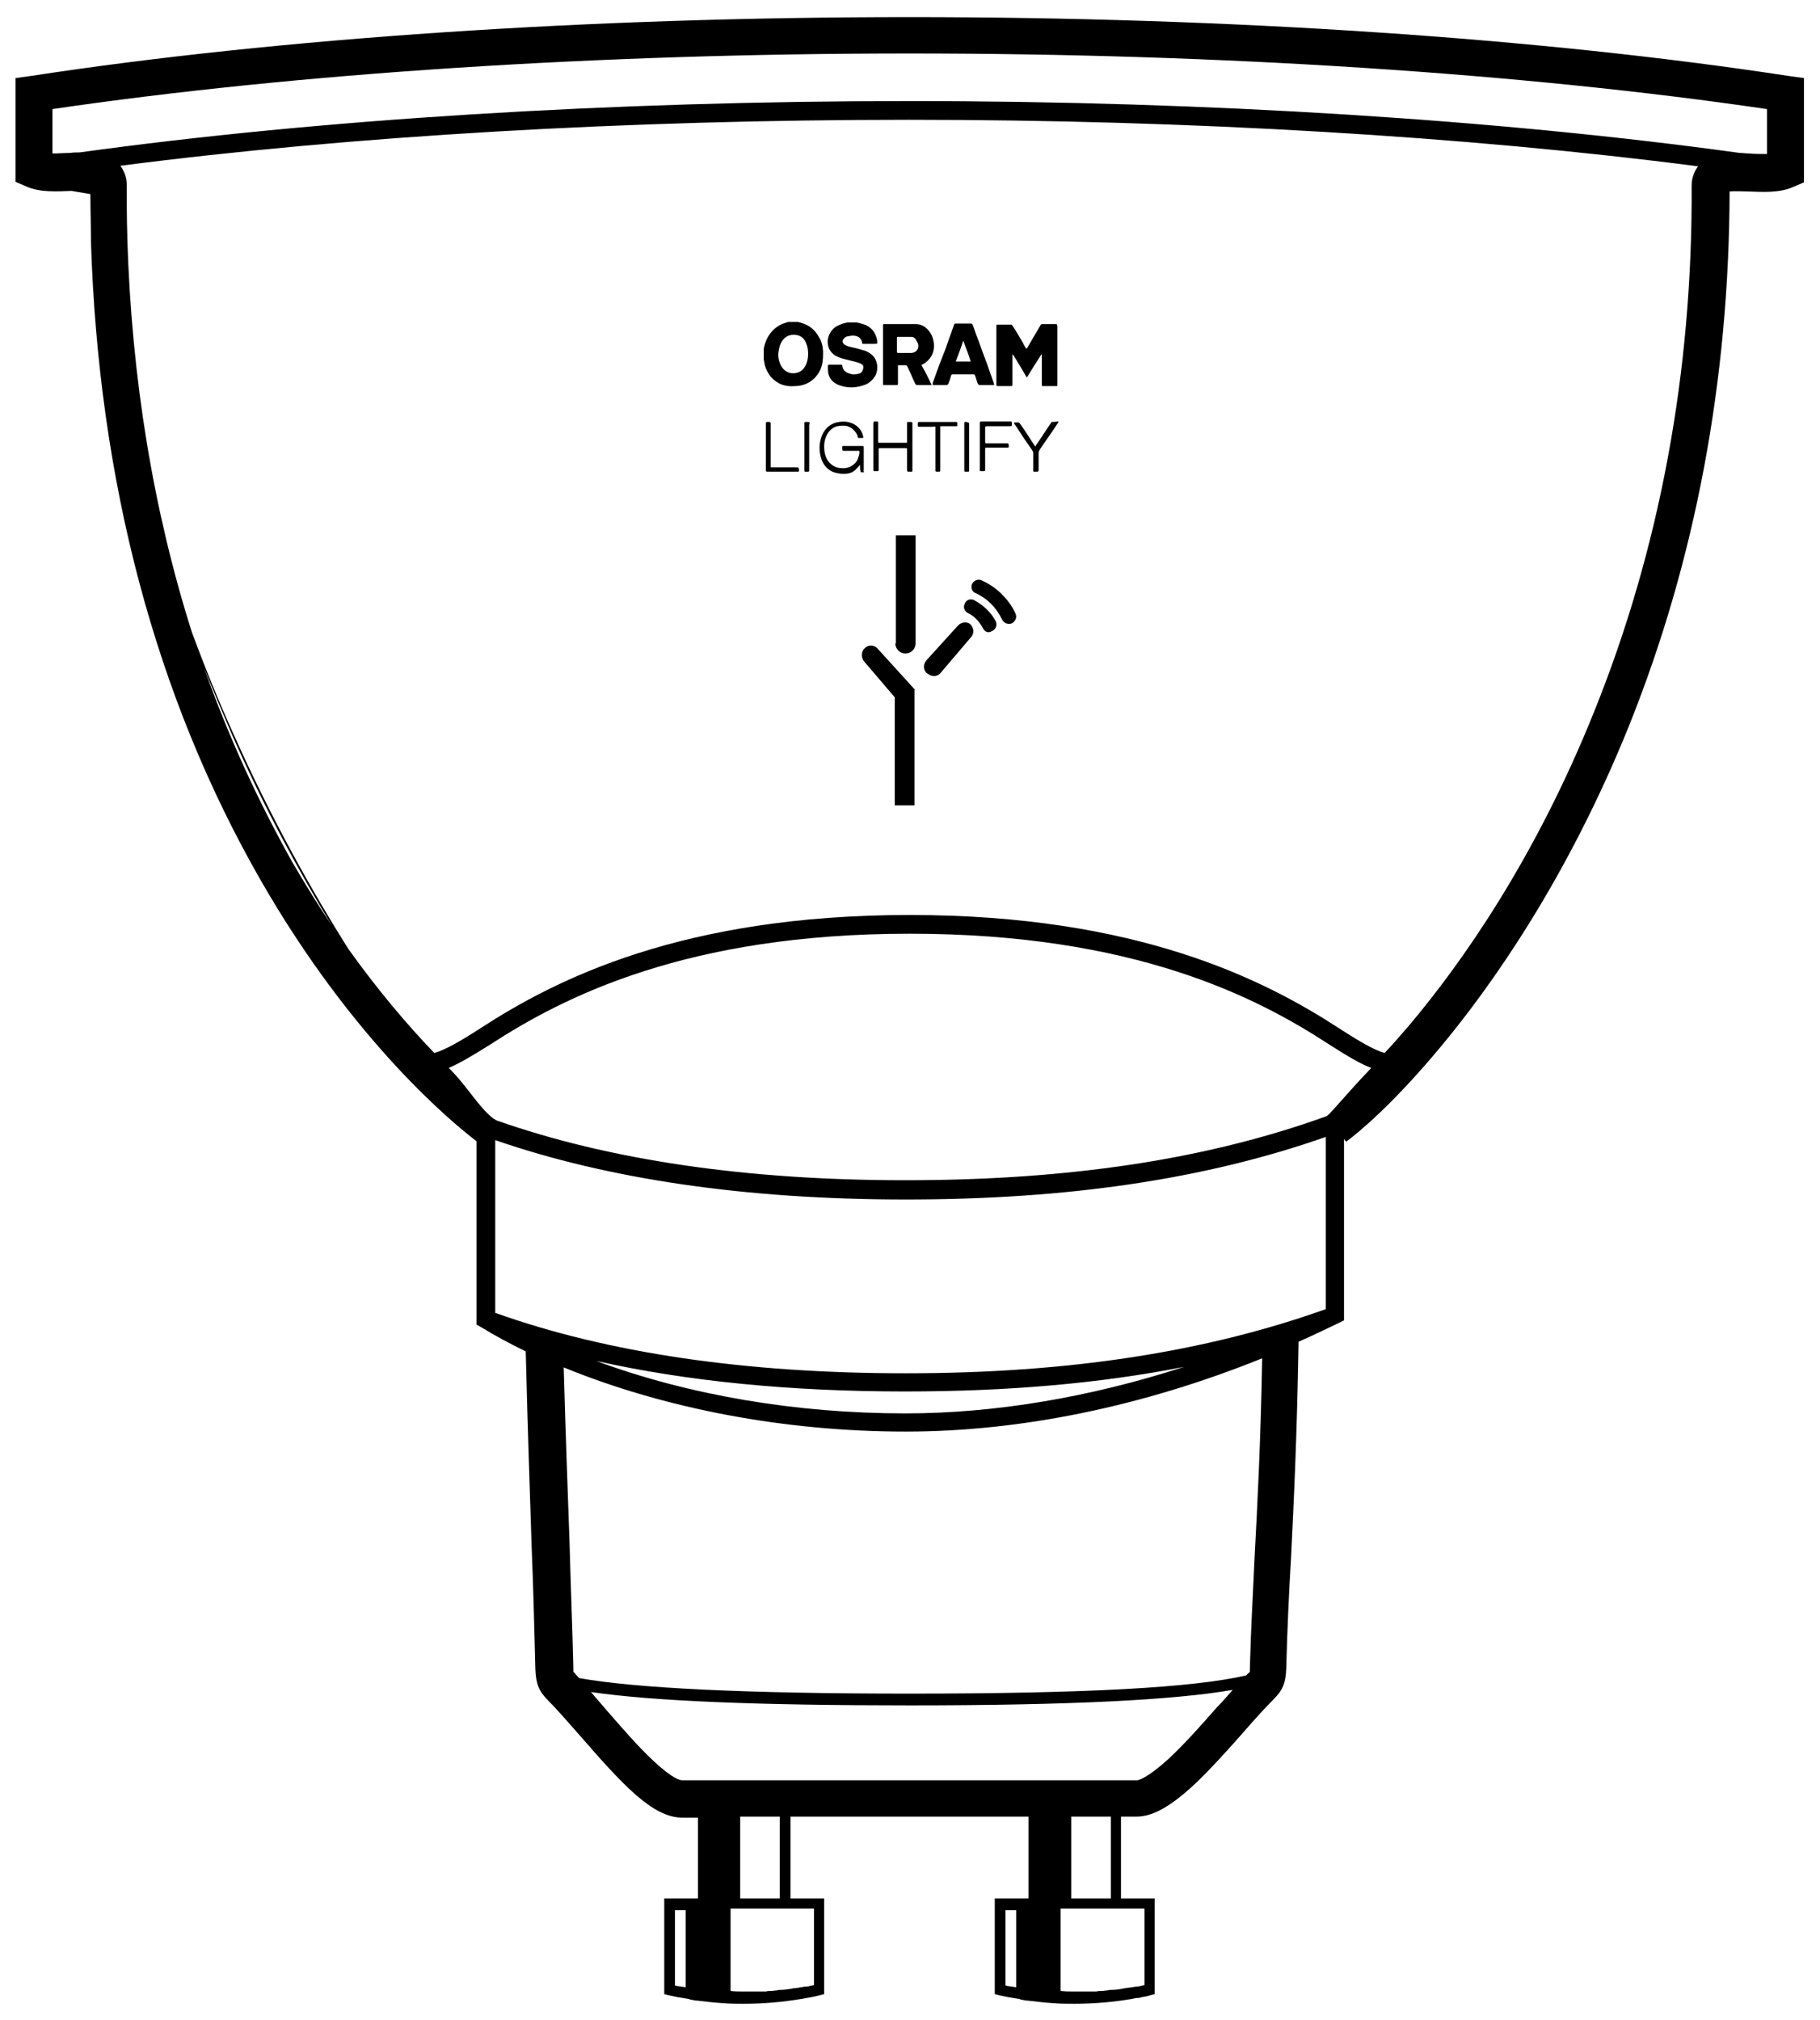 <?xml version="1.0" encoding="utf-8"?>
<!-- Generator: Adobe Illustrator 21.0.0, SVG Export Plug-In . SVG Version: 6.00 Build 0)  -->
<svg version="1.1" id="Layer_1" xmlns="http://www.w3.org/2000/svg" xmlns:xlink="http://www.w3.org/1999/xlink" x="0px" y="0px"
	 viewBox="0 0 340.3 377.8" style="enable-background:new 0 0 340.3 377.8;" xml:space="preserve">
<g>
	<path d="M179.1,117l-5.9,6.5c-0.6,0.7-0.6,1.8,0.1,2.4l0.2,0.1c0.7,0.6,1.8,0.6,2.4-0.2l5.7-6.7c0.6-0.7,0.5-1.7-0.2-2.4
		C180.8,116.2,179.7,116.3,179.1,117z"/>
	<path d="M182.1,112.2c-0.7-0.3-1.5,0-1.7,0.7l-0.1,0.2c-0.2,0.6,0.1,1.2,0.6,1.5c1.3,0.6,2.2,1.6,2.9,2.9c0.3,0.6,0.9,0.9,1.5,0.6
		l0.2-0.1c0.7-0.3,1-1.1,0.7-1.8C185.3,114.5,183.9,113.2,182.1,112.2z"/>
	<path d="M187.3,111.1c-1.1-1.1-2.3-1.9-3.8-2.6c-0.7-0.3-1.5,0.1-1.8,0.8c-0.2,0.7,0.1,1.4,0.7,1.6c1.1,0.5,2.1,1.2,2.9,2
		c0.8,0.8,1.5,1.8,2.1,3c0.3,0.6,1,0.9,1.7,0.7l0,0c0.7-0.3,1.1-1.1,0.8-1.8C189.3,113.4,188.4,112.2,187.3,111.1z"/>
	<path d="M171.1,129L171.1,129l-7-7.7c-0.6-0.7-1.7-0.8-2.4-0.1v0c-0.7,0.6-0.7,1.7-0.2,2.4l5.8,6.8v20.2h3.7V129L171.1,129
		L171.1,129L171.1,129z"/>
	<path d="M167.4,120.3c0,1,0.8,1.9,1.9,1.9h0c1,0,1.9-0.8,1.9-1.9v-20.2h-3.7V120.3z"/>
	<path d="M153.9,66.1c0-1.1-0.2-2.2-0.8-3.1c-0.7-1.3-1.8-2.2-3.2-2.6c-0.2-0.1-0.5-0.1-0.7-0.2c-0.6,0-1.2,0-1.7,0
		c-0.2,0-0.5,0.1-0.7,0.2c-0.8,0.2-1.4,0.6-2,1.1c-1.1,1-1.7,2.2-2,3.7c0,0,0,0.1,0,0.1c0,0.6,0,1.3,0,1.9c0.1,0.4,0.1,0.7,0.2,1.1
		c0.4,1.3,1.1,2.4,2.2,3.1c1,0.7,2.2,0.9,3.4,0.8c0.6,0,1.2-0.1,1.8-0.3c1.4-0.5,2.4-1.5,3-2.8C153.8,68.2,153.9,67.2,153.9,66.1z
		 M150.6,68.4c-0.5,0.9-1.2,1.4-2.3,1.4c-1,0-1.7-0.5-2.2-1.3c-0.5-0.9-0.7-1.9-0.5-2.9c0.1-0.6,0.2-1.1,0.5-1.6
		c0.5-0.9,1.3-1.4,2.3-1.4c1.1,0,1.9,0.5,2.3,1.5c0.3,0.7,0.4,1.3,0.4,2.1C151.1,67.1,150.9,67.8,150.6,68.4z"/>
	<path d="M157.1,72.1c0.9,0.3,1.8,0.4,2.8,0.3c0.8-0.1,1.5-0.3,2.2-0.6c0.7-0.4,1.2-0.9,1.6-1.6c0.3-0.6,0.4-1.3,0.3-2
		c-0.1-0.7-0.4-1.3-0.9-1.8c-0.5-0.4-1.1-0.8-1.7-0.9c-0.9-0.3-1.8-0.5-2.7-0.7c-0.3-0.1-0.5-0.2-0.7-0.3c-0.5-0.3-0.6-0.8-0.2-1.2
		c0.2-0.2,0.4-0.4,0.7-0.4c0.5-0.1,0.9-0.2,1.4-0.1c0.7,0.1,1.2,0.6,1.3,1.3c0,0.2,0,0.2,0.3,0.2c0.7,0,1.3,0,2,0
		c0.6,0,0.6,0,0.5-0.6c0,0,0,0,0-0.1c-0.3-1.5-1.1-2.5-2.6-3c-0.4-0.1-0.8-0.2-1.2-0.3c-0.6,0-1.1,0-1.7,0c0,0-0.1,0-0.1,0
		c-0.4,0.1-0.9,0.2-1.3,0.4c-0.8,0.3-1.5,0.8-1.9,1.6c-0.4,0.7-0.5,1.4-0.4,2.1c0.1,0.8,0.5,1.4,1.1,1.9c0.7,0.5,1.4,0.7,2.2,0.9
		c0.7,0.2,1.3,0.3,2,0.5c0.3,0.1,0.7,0.2,1,0.4c0.3,0.2,0.4,0.4,0.3,0.8c-0.1,0.6-0.4,0.9-0.9,1c-0.5,0.1-1,0.2-1.5,0
		c-0.8-0.2-1.4-0.6-1.5-1.5c0-0.1-0.1-0.2-0.2-0.2c-0.8,0-1.5,0-2.3,0c-0.1,0-0.2,0.1-0.2,0.2c0,0.2,0,0.4,0,0.6
		C154.8,70.6,155.6,71.6,157.1,72.1z"/>
	<path d="M197.3,60.6c-0.8,0-1.6,0-2.4,0c-0.2,0-0.3,0.1-0.4,0.3c-0.8,1.4-1.6,2.7-2.4,4.1c0,0.1-0.1,0.1-0.2,0.2
		c-0.3-0.4-0.5-0.8-0.7-1.2c-0.6-1-1.2-2.1-1.9-3.1c-0.1-0.2-0.2-0.2-0.4-0.2c-0.7,0-1.5,0-2.2,0c-0.4,0-0.4,0-0.4,0.4
		c0,3.5,0,7,0,10.6c0,0.1,0,0.1,0,0.2c0,0.2,0,0.3,0.3,0.3c0.8,0,1.6,0,2.4,0c0.2,0,0.3,0,0.3-0.3c0-0.1,0-0.2,0-0.2
		c0-1.7,0-3.4,0-5.1c0-0.1,0-0.2,0-0.3c0,0,0,0,0.1,0c0.9,1.4,1.7,2.8,2.6,4.3c0.9-1.5,1.8-2.9,2.7-4.3c0,0,0,0,0.1,0
		c0,0.1,0,0.2,0,0.3c0,1.8,0,3.5,0,5.3c0,0.3,0,0.3,0.3,0.3c0.8,0,1.5,0,2.3,0c0.3,0,0.3,0,0.3-0.3c0-3.6,0-7.2,0-10.8
		C197.7,60.6,197.6,60.6,197.3,60.6z"/>
	<path d="M174.2,72c-0.6-1.3-1.2-2.5-1.9-3.7c0.1-0.1,0.1-0.1,0.1-0.1c0,0,0.1-0.1,0.2-0.1c0.7-0.4,1.2-0.9,1.6-1.6
		c0.4-0.8,0.5-1.6,0.4-2.4c-0.1-0.8-0.4-1.6-0.9-2.2c-0.6-0.8-1.5-1.3-2.5-1.3c-1.9,0-3.9,0-5.8,0c-0.3,0-0.3,0-0.3,0.3
		c0,3.6,0,7.2,0,10.8c0,0.3,0,0.3,0.3,0.3c0.7,0,1.4,0,2.1,0c0.4,0,0.4,0,0.4-0.4c0-1,0-1.9,0-2.9c0-0.1,0-0.2,0-0.4
		c0.1,0,0.2,0,0.3,0c0.4,0,0.7,0,1.1,0c0.2,0,0.3,0.1,0.4,0.3c0.2,0.4,0.3,0.7,0.5,1.1c0.3,0.7,0.6,1.4,0.9,2
		c0.1,0.2,0.2,0.3,0.4,0.3c0.8,0,1.6,0,2.4,0C174,72,174.1,72,174.2,72z M170.9,65.9c-0.1,0-0.3,0.1-0.4,0.1c-0.4,0-0.8,0-1.2,0
		c-0.4,0-0.8,0-1.3,0c-0.2,0-0.3,0-0.3-0.3c0-0.8,0-1.7,0-2.5c0-0.2,0-0.2,0.2-0.2c0.8,0,1.7,0,2.5,0c0.5,0,0.8,0.3,1,0.8
		C172,64.6,171.7,65.6,170.9,65.9z"/>
	<path d="M174.4,72c0.1,0,0.1,0,0.1,0c0.8,0,1.7,0,2.5,0c0.1,0,0.2-0.1,0.3-0.2c0.2-0.5,0.4-1,0.5-1.5c0.1-0.2,0.1-0.3,0.3-0.3
		c1.3,0,2.6,0,3.9,0c0.2,0,0.3,0.1,0.3,0.2c0.2,0.5,0.3,1,0.5,1.5C183,72,183,72,183.3,72c0.8,0,1.5,0,2.3,0c0.1,0,0.2,0,0.3,0
		c0-0.1-0.1-0.3-0.1-0.4c-0.4-1.2-0.9-2.5-1.3-3.7c-0.7-1.8-1.3-3.6-2-5.4c-0.2-0.6-0.4-1.1-0.6-1.7c-0.1-0.2-0.2-0.3-0.4-0.3
		c-0.9,0-1.9,0-2.8,0c-0.2,0-0.3,0.1-0.3,0.2c-0.3,0.9-0.7,1.9-1,2.8c-0.4,1.2-0.8,2.3-1.3,3.5c-0.6,1.5-1.1,3-1.7,4.6
		C174.4,71.7,174.4,71.9,174.4,72z M180.1,63.7C180.1,63.7,180.1,63.7,180.1,63.7c0.5,1.3,1,2.6,1.4,3.9c-0.9,0-1.8,0-2.8,0
		C179.2,66.3,179.7,65,180.1,63.7z"/>
	<path d="M161.5,87.8c0-1.3,0-2.7,0-4c0-0.4,0-0.4-0.4-0.4c-1,0-2.1,0-3.1,0c-0.6,0-0.5-0.1-0.5,0.6c0,0.2,0,0.3,0.3,0.3
		c0.1,0,0.2,0,0.2,0c0.8,0,1.6,0,2.4,0c0.3,0,0.3,0,0.3,0.3c0,0.3-0.1,0.6-0.2,0.9c-0.2,0.8-0.7,1.3-1.4,1.7
		c-0.7,0.4-1.5,0.4-2.2,0.3c-0.8-0.1-1.5-0.6-2-1.2c-0.6-0.8-0.8-1.8-0.8-2.8c0-0.6,0.1-1.2,0.3-1.7c0.3-0.8,0.8-1.5,1.6-1.9
		c0.6-0.3,1.2-0.3,1.8-0.3c0.7,0,1.3,0.3,1.8,0.8c0.4,0.4,0.7,0.8,0.8,1.3c0,0.1,0,0.2,0.2,0.2c0.3,0,0.5,0,0.8,0c0-0.1,0-0.1,0-0.1
		c0-0.1,0-0.1,0-0.2c-0.3-1.3-1.2-2.2-2.5-2.6c-0.7-0.2-1.3-0.2-2-0.1c-1.5,0.2-2.6,1.1-3.2,2.5c-0.6,1.5-0.6,3-0.1,4.5
		c0.5,1.4,1.6,2.4,3.1,2.6c0.4,0.1,0.8,0.1,1.2,0.1c0.9,0,1.7-0.3,2.3-1c0.2-0.2,0.4-0.4,0.6-0.7c0,0.1,0,0.1,0,0.2
		c0,0.3,0,0.7,0.1,1c0,0.1,0,0.2,0.1,0.2c0.2,0,0.4,0,0.6,0C161.4,88.1,161.5,87.9,161.5,87.8z"/>
	<path d="M163.3,79.1c0,0.1,0,0.2,0,0.2c0,1.4,0,2.8,0,4.2c0,1.4,0,2.8,0,4.2c0,0.1,0,0.2,0,0.2c0,0.1,0.1,0.2,0.2,0.2
		c0.2,0,0.4,0,0.6,0c0.1,0,0.2-0.1,0.2-0.2c0-0.1,0-0.2,0-0.2c0-1.2,0-2.4,0-3.6c0-0.3,0-0.3,0.3-0.3c1.6,0,3.1,0,4.7,0
		c0.3,0,0.3,0,0.3,0.3c0,1.2,0,2.4,0,3.6c0,0.1,0,0.2,0,0.2c0,0.2,0,0.3,0.3,0.3c0.1,0,0.3,0,0.4,0c0.3,0,0.3,0,0.3-0.3
		c0-0.1,0-0.1,0-0.2c0-2.7,0-5.5,0-8.2c0-0.6,0.1-0.6-0.6-0.6c-0.4,0-0.4,0-0.4,0.4c0,1.1,0,2.2,0,3.2c0,0.1,0,0.2,0,0.2
		c0,0.1-0.1,0.1-0.1,0.1c-0.1,0-0.1,0-0.2,0c-1.6,0-3.1,0-4.7,0c-0.4,0-0.4,0-0.4-0.4c0-1.1,0-2.2,0-3.2c0-0.1,0-0.2,0-0.2
		c0-0.1-0.1-0.2-0.2-0.2c-0.2,0-0.4,0-0.6,0C163.4,78.9,163.3,79,163.3,79.1z"/>
	<path d="M184.5,79.7c0.1,0,0.2,0,0.2,0c1.3,0,2.7,0,4,0c0.5,0,0.5,0,0.5-0.5c0-0.3,0-0.4-0.4-0.4c-1.7,0-3.5,0-5.2,0
		c-0.3,0-0.4,0-0.4,0.4c0,1.4,0,2.9,0,4.3c0,1.4,0,2.8,0,4.2c0,0.1,0,0.2,0,0.2c0,0.1,0,0.2,0.2,0.2c0.2,0,0.4,0,0.6,0
		c0.1,0,0.2-0.1,0.2-0.2c0-0.1,0-0.2,0-0.2c0-1.2,0-2.4,0-3.6c0-0.4,0-0.4,0.3-0.4c1,0,1.9,0,2.9,0c0.3,0,0.6,0,1,0
		c0.2,0,0.3-0.1,0.2-0.2c0-0.2,0.1-0.5-0.2-0.6c0,0-0.1,0-0.1,0c-0.1,0-0.1,0-0.2,0c-1.2,0-2.3,0-3.5,0c-0.4,0-0.4,0-0.4-0.4
		c0-0.6,0-1.3,0-1.9c0-0.2,0-0.4,0-0.7C184.2,79.8,184.3,79.7,184.5,79.7z"/>
	<path d="M196.7,78.9c-0.1,0-0.2,0.1-0.2,0.2c-0.1,0.2-0.3,0.4-0.4,0.6c-0.7,1-1.3,2-2,3c-0.2,0.3-0.4,0.5-0.5,0.8
		c-0.1-0.1-0.1-0.1-0.1-0.1c-0.2-0.3-0.4-0.6-0.6-0.9c-0.7-1.1-1.4-2.2-2.2-3.3c-0.1-0.1-0.2-0.2-0.2-0.2c-0.3,0-0.6,0-0.9,0
		c0,0,0,0,0,0.1c0,0.1,0.1,0.2,0.1,0.2c0.1,0.2,0.3,0.4,0.4,0.6c0.9,1.4,1.9,2.9,2.9,4.3c0.1,0.2,0.2,0.3,0.2,0.5c0,1,0,1.9,0,2.9
		c0,0.7-0.1,0.6,0.6,0.6c0.3,0,0.4,0,0.4-0.4c0-1,0-2.1,0-3.1c0-0.2,0.1-0.4,0.2-0.6c0.4-0.6,0.8-1.2,1.3-1.9c0.7-1,1.4-2,2.1-3.1
		c0-0.1,0.1-0.1,0.1-0.3C197.3,78.9,197,78.9,196.7,78.9z"/>
	<path d="M174.9,79.8c0,0.2,0,0.3,0,0.4c0,2.5,0,5,0,7.5c0,0.1,0,0.2,0,0.3c0,0.1,0.1,0.2,0.2,0.2s0.3,0,0.4,0c0.3,0,0.3,0,0.3-0.4
		c0-0.1,0-0.1,0-0.2c0-2.5,0-5,0-7.5c0-0.1,0-0.3,0-0.4c0.2,0,0.3,0,0.4,0c0.8,0,1.7,0,2.5,0c0.3,0,0.3,0,0.3-0.3c0,0,0-0.1,0-0.1
		c0-0.4,0-0.4-0.4-0.4c-2.2,0-4.3,0-6.5,0c-0.5,0-0.5,0-0.5,0.5c0,0.4,0,0.4,0.4,0.4c0.8,0,1.7,0,2.5,0
		C174.7,79.7,174.8,79.8,174.9,79.8z"/>
	<path d="M148.9,87.4c-1.5,0-2.9,0-4.4,0c-0.1,0-0.2,0-0.4,0c0-0.2,0-0.3,0-0.4c0-2.5,0-5,0-7.6c0-0.1,0-0.2,0-0.2
		c0-0.2-0.1-0.3-0.2-0.3c-0.1,0-0.3,0-0.4,0c-0.2,0-0.3,0-0.3,0.3c0,0.1,0,0.1,0,0.2c0,2.8,0,5.6,0,8.4c0,0.1,0,0.2,0,0.2
		c0,0.1,0.1,0.2,0.2,0.2c0.1,0,0.2,0,0.2,0c1.8,0,3.6,0,5.4,0c0.4,0,0.4,0,0.4-0.4C149.3,87.4,149.3,87.4,148.9,87.4z"/>
	<path d="M150.8,78.9c-0.4,0-0.4,0-0.4,0.4c0,1.4,0,2.9,0,4.3c0,1.4,0,2.7,0,4.1c0,0.6,0,0.5,0.5,0.5c0.4,0,0.4,0,0.4-0.4
		c0-2.8,0-5.5,0-8.3C151.4,78.9,151.5,78.9,150.8,78.9z"/>
	<path d="M180.6,78.9c-0.3,0-0.3,0-0.3,0.4c0,1.4,0,2.9,0,4.3c0,1.4,0,2.8,0,4.2c0,0.1,0,0.2,0,0.2c0,0.2,0.1,0.2,0.2,0.2
		c0.1,0,0.3,0,0.4,0c0.3,0,0.3,0,0.3-0.3c0,0,0-0.1,0-0.1c0-2.8,0-5.6,0-8.4c0-0.1,0-0.1,0-0.2c0-0.1-0.1-0.2-0.2-0.2
		C180.8,78.9,180.7,78.9,180.6,78.9z"/>
	<path d="M334.4,14.2c-46.4-7.1-104.7-11-164.3-11S52.2,7.1,5.8,14.2l-2.9,0.4V34L5,34.9c2.5,1.1,5.6,0.9,8.4,0.8
		c1.1,0.2,2.3,0.4,3.5,0.6c0,2.8,0.1,5.7,0.1,8.5c0,0.1,0,0.1,0,0.2c1.4,45.1,12.1,85.4,31.8,119.7C66.2,195,85,210.3,89.1,213.4
		v34.3l0.9,0.5c2.6,1.6,5.4,3.1,8.3,4.5c0.4,16.1,0.8,26.9,1.1,36.4c0.3,7.5,0.5,14.6,0.7,23c0.1,2.7,0.6,4.1,2.4,5.9
		c1.6,1.6,3.6,3.9,5.8,6.4c8.1,9.3,13.7,15.5,19.3,15.5h2.9V355h-6.3v17.9l0.8,0.2c0.6,0.1,1.3,0.3,1.9,0.4c0.2,0,0.5,0.1,0.7,0.1
		c0.4,0.1,0.8,0.1,1.1,0.2c0.1,0,0.2,0,0.3,0.1c0.4,0.1,0.7,0.1,1.1,0.2c0.1,0,0.1,0,0.2,0c1.7,0.2,3.3,0.4,5,0.5
		c1.3,0.1,2.5,0.1,3.8,0.1c3.6,0,7.1-0.3,10.7-0.9c1.2-0.2,2.4-0.4,3.5-0.7l0,0l0.8-0.2V355h-6.3v-15.3h44.5V355H186v17.9l0.8,0.2
		c0.6,0.1,1.3,0.3,1.9,0.4c0.2,0,0.5,0.1,0.7,0.1c0.4,0.1,0.8,0.1,1.1,0.2c0.1,0,0.2,0,0.3,0.1c0.4,0.1,0.7,0.1,1.1,0.2
		c0.1,0,0.1,0,0.2,0c1.7,0.2,3.3,0.4,5,0.5c1.3,0.1,2.5,0.1,3.8,0.1c3.6,0,7.1-0.3,10.7-0.9c0.4-0.1,0.9-0.2,1.3-0.2
		c0.1,0,0.3,0,0.4-0.1c0.6-0.1,1.2-0.2,1.8-0.4l0.8-0.2V355h-6.3v-15.3h2.9c3,0,6.2-1.8,10.6-5.8c3.2-3,6.6-6.8,9.5-10.1
		c2-2.3,4-4.5,5.5-6c1.8-1.8,2.3-3.1,2.4-5.9c0.2-7.5,0.5-13.9,0.9-20.7c0.5-10.3,1.1-22,1.4-40.3c2.5-1.1,5-2.3,7.5-3.5l1-0.5V213
		l0.4,0.5c2.3-1.7,8.6-6.9,17.3-17.3c9.9-11.8,24.1-32,35.6-60.5c12.4-30.9,18.7-64.5,18.8-99.9c0.9-0.1,2.4,0,3.4,0
		c2.7,0.1,5.9,0.3,8.4-0.8l2.1-0.9V14.6L334.4,14.2z M330.4,28.8c-1,0-2.2,0-3.3-0.1c-0.6,0-1.2-0.1-1.8-0.1
		c-44.8-6.2-99.5-9.7-155.2-9.7c-55.7,0-110.4,3.4-155.2,9.6c-0.6,0-1.2,0-1.8,0.1c-1,0-2.2,0.1-3.3,0.1v-8.3
		c45.6-6.7,102.3-10.4,160.3-10.4s114.7,3.7,160.3,10.4V28.8z M38.1,124.7c1.6,4.1,3.4,8.3,5.2,12.5c6.2,14.1,12.8,26.1,18.7,35.8
		c-2.5-3.7-4.9-7.6-7.3-11.7C48.2,149.7,42.6,137.5,38.1,124.7z M234.6,290.9c-0.3,6.8-0.7,13.3-0.9,20.9c0,0.4,0,0.7,0,0.8
		c-0.1,0.1-0.1,0.2-0.3,0.3c-0.1,0.1-0.3,0.3-0.4,0.4c-10,2.3-30.1,3.4-62.9,3.4c-30.7,0-51.1-1-61.8-2.9c-0.3-0.3-0.6-0.6-0.8-0.9
		c-0.2-0.2-0.3-0.3-0.3-0.3c0-0.1,0-0.3,0-0.8c-0.2-8.4-0.5-15.5-0.7-23.1c-0.3-8.8-0.7-18.8-1.1-33c18.8,7.7,41.3,12,63.9,12
		c0,0,0,0,0.1,0c21.4,0,44.3-4.7,66.6-13.7C235.7,270.4,235.1,281.3,234.6,290.9z M256.4,199.7c-4.6,4.8-7.2,8.1-8.3,9l0,0
		c-22.4,8.1-48.2,12-78.8,12c0,0-0.1,0-0.1,0c-29.8,0-55.4-3.8-76.4-11.2l0,0c-0.1-0.1-0.3-0.2-0.5-0.3c-2.8-2.1-5-6.2-8.4-9.5
		c1.9-0.8,4.3-2.2,7.8-4.4c13.7-8.9,36.7-20.7,78.4-20.7c41.8,0,64.8,11.8,78.4,20.7l0,0C252.1,197.6,254.5,199,256.4,199.7z
		 M247.9,244.8c-22.4,8-48.1,12-78.5,12c0,0-0.1,0-0.1,0c-29.9,0-55.7-3.8-76.7-11.3v-32.3c21.1,7.3,46.9,11.1,76.7,11.1
		c0,0,0.1,0,0.1,0c30.3,0,56-3.8,78.5-11.7V244.8z M221.4,255.6c-17.6,5.7-35.4,8.7-52.1,8.7c0,0,0,0-0.1,0
		c-20.3,0-40.4-3.4-57.7-9.8c17,3.8,36.3,5.7,57.7,5.7c0,0,0.1,0,0.1,0C188.4,260.2,205.7,258.7,221.4,255.6z M128.2,357.1v14.5
		c-0.3,0-0.5-0.1-0.8-0.1c-0.2,0-0.4-0.1-0.7-0.1c-0.2,0-0.3-0.1-0.5-0.1v-14.1H128.2z M152.2,357.1v14.1c-0.1,0-0.3,0.1-0.4,0.1
		c-0.4,0.1-0.8,0.2-1.3,0.2c-0.2,0-0.5,0.1-0.7,0.1c-0.5,0.1-1,0.2-1.4,0.2c-0.2,0-0.3,0.1-0.5,0.1c-0.6,0.1-1.3,0.2-1.9,0.2
		c-0.2,0-0.5,0-0.7,0.1c-0.4,0-0.8,0.1-1.1,0.1c-0.3,0-0.7,0-1,0.1c-0.3,0-0.6,0-0.9,0c-0.4,0-0.8,0-1.1,0c-0.2,0-0.4,0-0.6,0
		c-0.4,0-0.9,0-1.3,0c0,0-0.1,0-0.1,0c-0.9,0-1.8,0-2.6-0.1v-15.4h11.5H152.2z M145.8,355h-7.4v-15.3h6.1h1.3V355z M190,357.1v14.5
		c-0.3,0-0.5-0.1-0.8-0.1c-0.2,0-0.4-0.1-0.7-0.1c-0.2,0-0.3-0.1-0.5-0.1v-14.1H190z M214,357.1v14.1c-0.1,0-0.3,0.1-0.4,0.1
		c-0.4,0.1-0.8,0.2-1.2,0.2c-0.2,0-0.5,0.1-0.7,0.1c-0.5,0.1-0.9,0.1-1.4,0.2c-0.2,0-0.4,0.1-0.5,0.1c-0.6,0.1-1.2,0.2-1.9,0.2
		c-0.3,0-0.5,0-0.8,0.1c-0.4,0-0.7,0.1-1.1,0.1c-0.3,0-0.7,0-1,0.1c-0.3,0-0.5,0-0.8,0c-0.4,0-0.8,0-1.2,0c-0.2,0-0.4,0-0.6,0
		c-0.4,0-0.9,0-1.3,0c0,0-0.1,0-0.1,0c-0.9,0-1.8,0-2.7-0.1v-15.4h11.5H214z M207.7,355h-7.4v-15.3h7.4V355z M218.5,328.9
		c-4.2,3.8-5.7,4-5.9,4h-68.2h-16.9c-0.2,0-1.6-0.1-5.4-3.7c-2.8-2.6-5.9-6.2-8.6-9.3c-1-1.2-2.1-2.4-3-3.5
		c11.5,1.7,31.1,2.5,59.6,2.5c30,0,49.5-1,60.4-2.9c-0.9,1-1.9,2.2-3,3.3C224.7,322.5,221.5,326.1,218.5,328.9z M298.1,133
		c-11.1,27.7-24.9,47.2-34.5,58.6c-1.7,2-3.2,3.7-4.7,5.3c-1.9-0.5-4.8-2.2-8.5-4.6l-0.3,0.4c0,0,0,0,0,0l0.3-0.4
		c-14-9.1-37.7-21.2-80.3-21.2c-42.7,0-66.3,12.1-80.3,21.2c-3.7,2.4-6.7,4.1-8.6,4.6c-5.1-5.3-10.6-11.8-16.1-19.5
		c-6.6-10.5-14.3-24.1-21.6-40.5c-2.8-6.2-5.3-12.4-7.6-18.6c-7.2-22.7-11.3-47.4-12.1-73.8l0-0.4l0,0c-0.1-3.2-0.1-6.4-0.1-9.5
		c0-1.6-0.6-2.8-1.2-3.6c43.2-5.6,94.9-8.6,147.5-8.6c52.6,0,104.3,3.1,147.5,8.7c-0.6,0.8-1.2,2-1.2,3.6
		C316.5,69.6,310.3,102.7,298.1,133z"/>
</g>
</svg>
